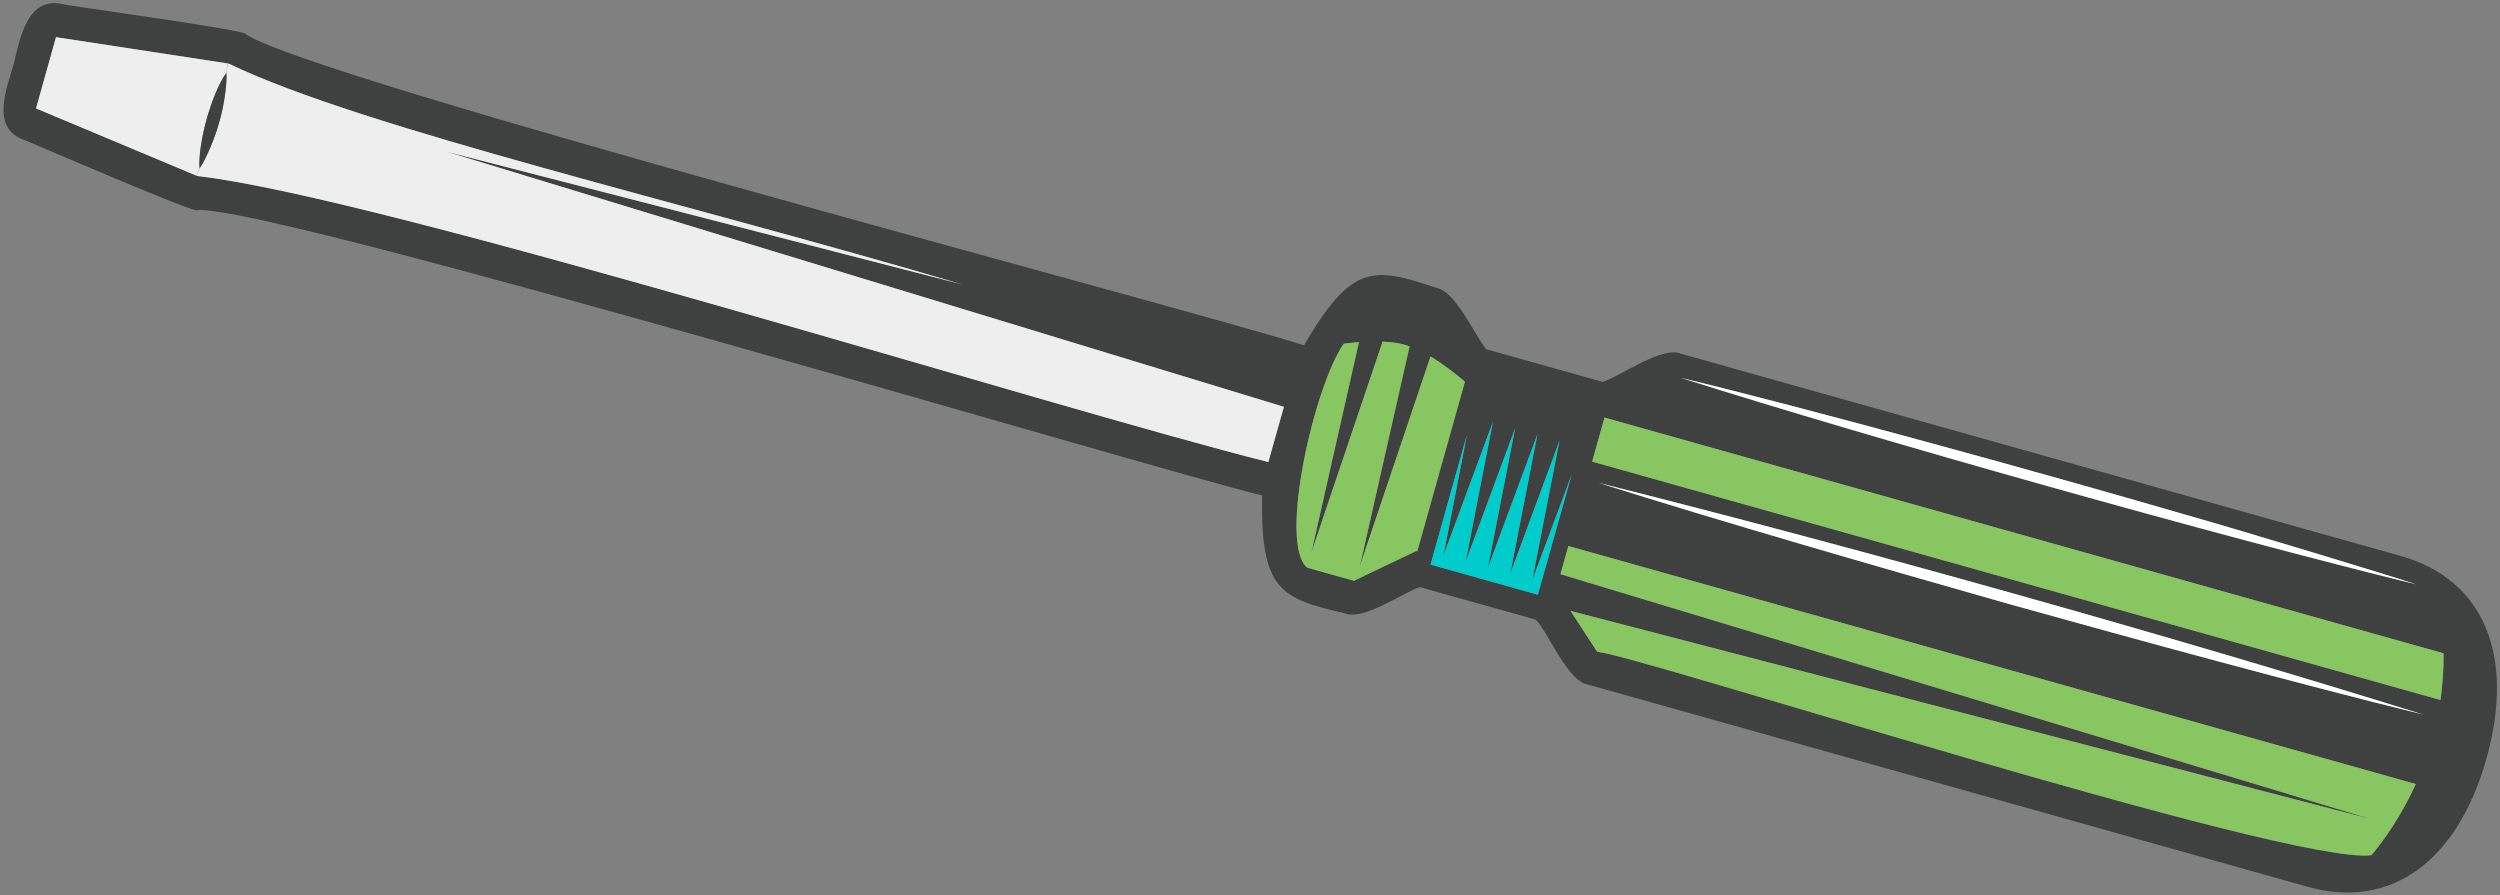 <svg viewBox="0 0 197.8 70.85" xmlns="http://www.w3.org/2000/svg"><rect x="0" y="0" width="197.8" height="70.85" fill="#808080" stroke="none"/><path d="m124.33 37.6-3.1 8.32 2.16-11.06-3.91 10.57 2.16-11.06-3.92 10.56 2.16-11.06-3.91 10.57 2.15-11.06-3.91 10.57 1.86-9.54-2.88 10.26 8.49 2.39 2.66-9.45zm2.46-7.38c1.32-.4 4.75-2.89 6.22-2.23l56.91 15.99c6.57 1.84 9.11 7.84 6.81 16.03s-7.6 11.99-14.16 10.15l-56.91-15.99c-1.61-.21-3.15-4.12-4.14-5.14l-9.19-2.58c-1.26.42-4.49 2.68-5.9 2.08-5.15-1.18-6.7-1.85-6.57-9.33-9.06-2.21-77.97-22.85-84.23-22.59.46.6-13.69-5.57-13.79-5.56-2.61-.98-1.28-4.12-.75-6.01.47-1.9 1.03-5.25 3.74-4.74.22.13 15.04 2.1 14.65 2.43 5.47 3.58 74.46 21.64 83.69 24.59 3.79-6.46 5.45-6.23 10.47-4.55 1.52.24 3.08 3.82 3.95 4.86l9.19 2.58zm46.05 10.49c-11.24-3.28-29.82-8.4-39.89-10.82 15.33 4.87 42.59 12.53 58.21 16.35-1.41-.49-13.91-4.29-18.32-5.53zm-61.32-13.3c-.68-.25-1.36-.34-2.13-.37l-5.63 16.67 3.76-16.63c-.41.03-.82.07-1.2.12-2.3 3.24-5.2 15.76-2.9 17.72l3.71 1.04.83-.4 4.1-1.95.08.02 3.77-13.42c-.73-.62-1.69-1.38-2.72-1.99l-5.59 16.58 3.93-17.38zm81.81 24.28-66.38-18.65-.98 3.49 67.12 18.86c.16-1.17.26-2.4.24-3.69zm-175.21-46.65-.1-.02-13.59-2.08-1.58 5.64 12.7 5.31.08.03c14.7 1.69 67.58 18.33 84.73 22.63l1.23-4.37-66.26-20.18 40.81 10.51c-21.85-6.49-47.38-12.35-58.02-17.47zm173.63 51.5c-20.3-6.32-44.66-13.16-65.27-18.34 9.73 3.08 21.95 6.6 32.51 9.6 10.59 2.94 22.84 6.29 32.76 8.74zm-.61 5.5-67.04-18.83-.63 2.23 64.2 19.4-63.4-16.49 2.11 3.24c2.36-.01 54.89 16.95 61.26 16.08.95-1.13 2.33-3.05 3.5-5.62z" fill="#3f4040"/><path d="m132.95 29.88c10.07 2.42 28.65 7.54 39.89 10.82 4.41 1.24 16.91 5.04 18.32 5.53-15.62-3.82-42.88-11.49-58.21-16.35z" fill="#fff"/><g fill="#87c660"><path d="m109.39 27.03c.77.03 1.45.12 2.13.37l-3.93 17.38.37.77-.83.4-3.71-1.04c-2.3-1.95.6-14.48 2.9-17.72.38-.05.78-.09 1.2-.12l-3.76 16.63z"/><path d="m107.59 44.78 5.59-16.58c1.03.61 1.99 1.37 2.72 1.99l-3.77 13.42-.08-.02-4.1 1.95-.37-.77z"/><path d="m126.95 33.04 66.38 18.65c.02 1.29-.08 2.52-.24 3.69l-67.12-18.86.98-3.49z"/></g><path d="m18.03 5.03.1.02c10.63 5.12 36.17 10.98 58.02 17.46l-40.82-10.51 66.25 20.19-1.23 4.37c-17.14-4.3-70.02-20.94-84.72-22.63l-.08-.03.24-.58c.49-.67 1.24-2.47 1.55-3.64.36-1.16.64-3.09.57-3.91l.12-.75z" fill="#eee"/><path d="m4.43 2.94 13.59 2.08-.12.75c-1.17 1.65-2.25 5.53-2.12 7.55l-.24.58-12.69-5.32z" fill="#eee"/><path d="m118.12 33.38-2.16 11.06 3.92-10.56-2.16 11.05 3.92-10.56-2.16 11.06 3.91-10.57-2.16 11.06 3.1-8.32-2.66 9.45-8.49-2.38 2.88-10.27-1.86 9.55z" fill="#0cc"/><path d="m126.47 38.2c20.62 5.18 44.98 12.01 65.27 18.34-9.92-2.44-22.17-5.79-32.76-8.74-10.56-3-22.78-6.53-32.51-9.6z" fill="#fff"/><path d="m17.91 5.77c.07.82-.21 2.76-.57 3.91-.31 1.17-1.06 2.96-1.55 3.64-.13-2.02.95-5.9 2.12-7.55z" fill="#3f4040"/><path d="m124.09 43.2 67.04 18.83c-1.17 2.57-2.55 4.49-3.5 5.62-6.37.87-58.9-16.09-61.26-16.08l-2.11-3.24 63.4 16.49-64.2-19.4.63-2.23z" fill="#87c660"/></svg>